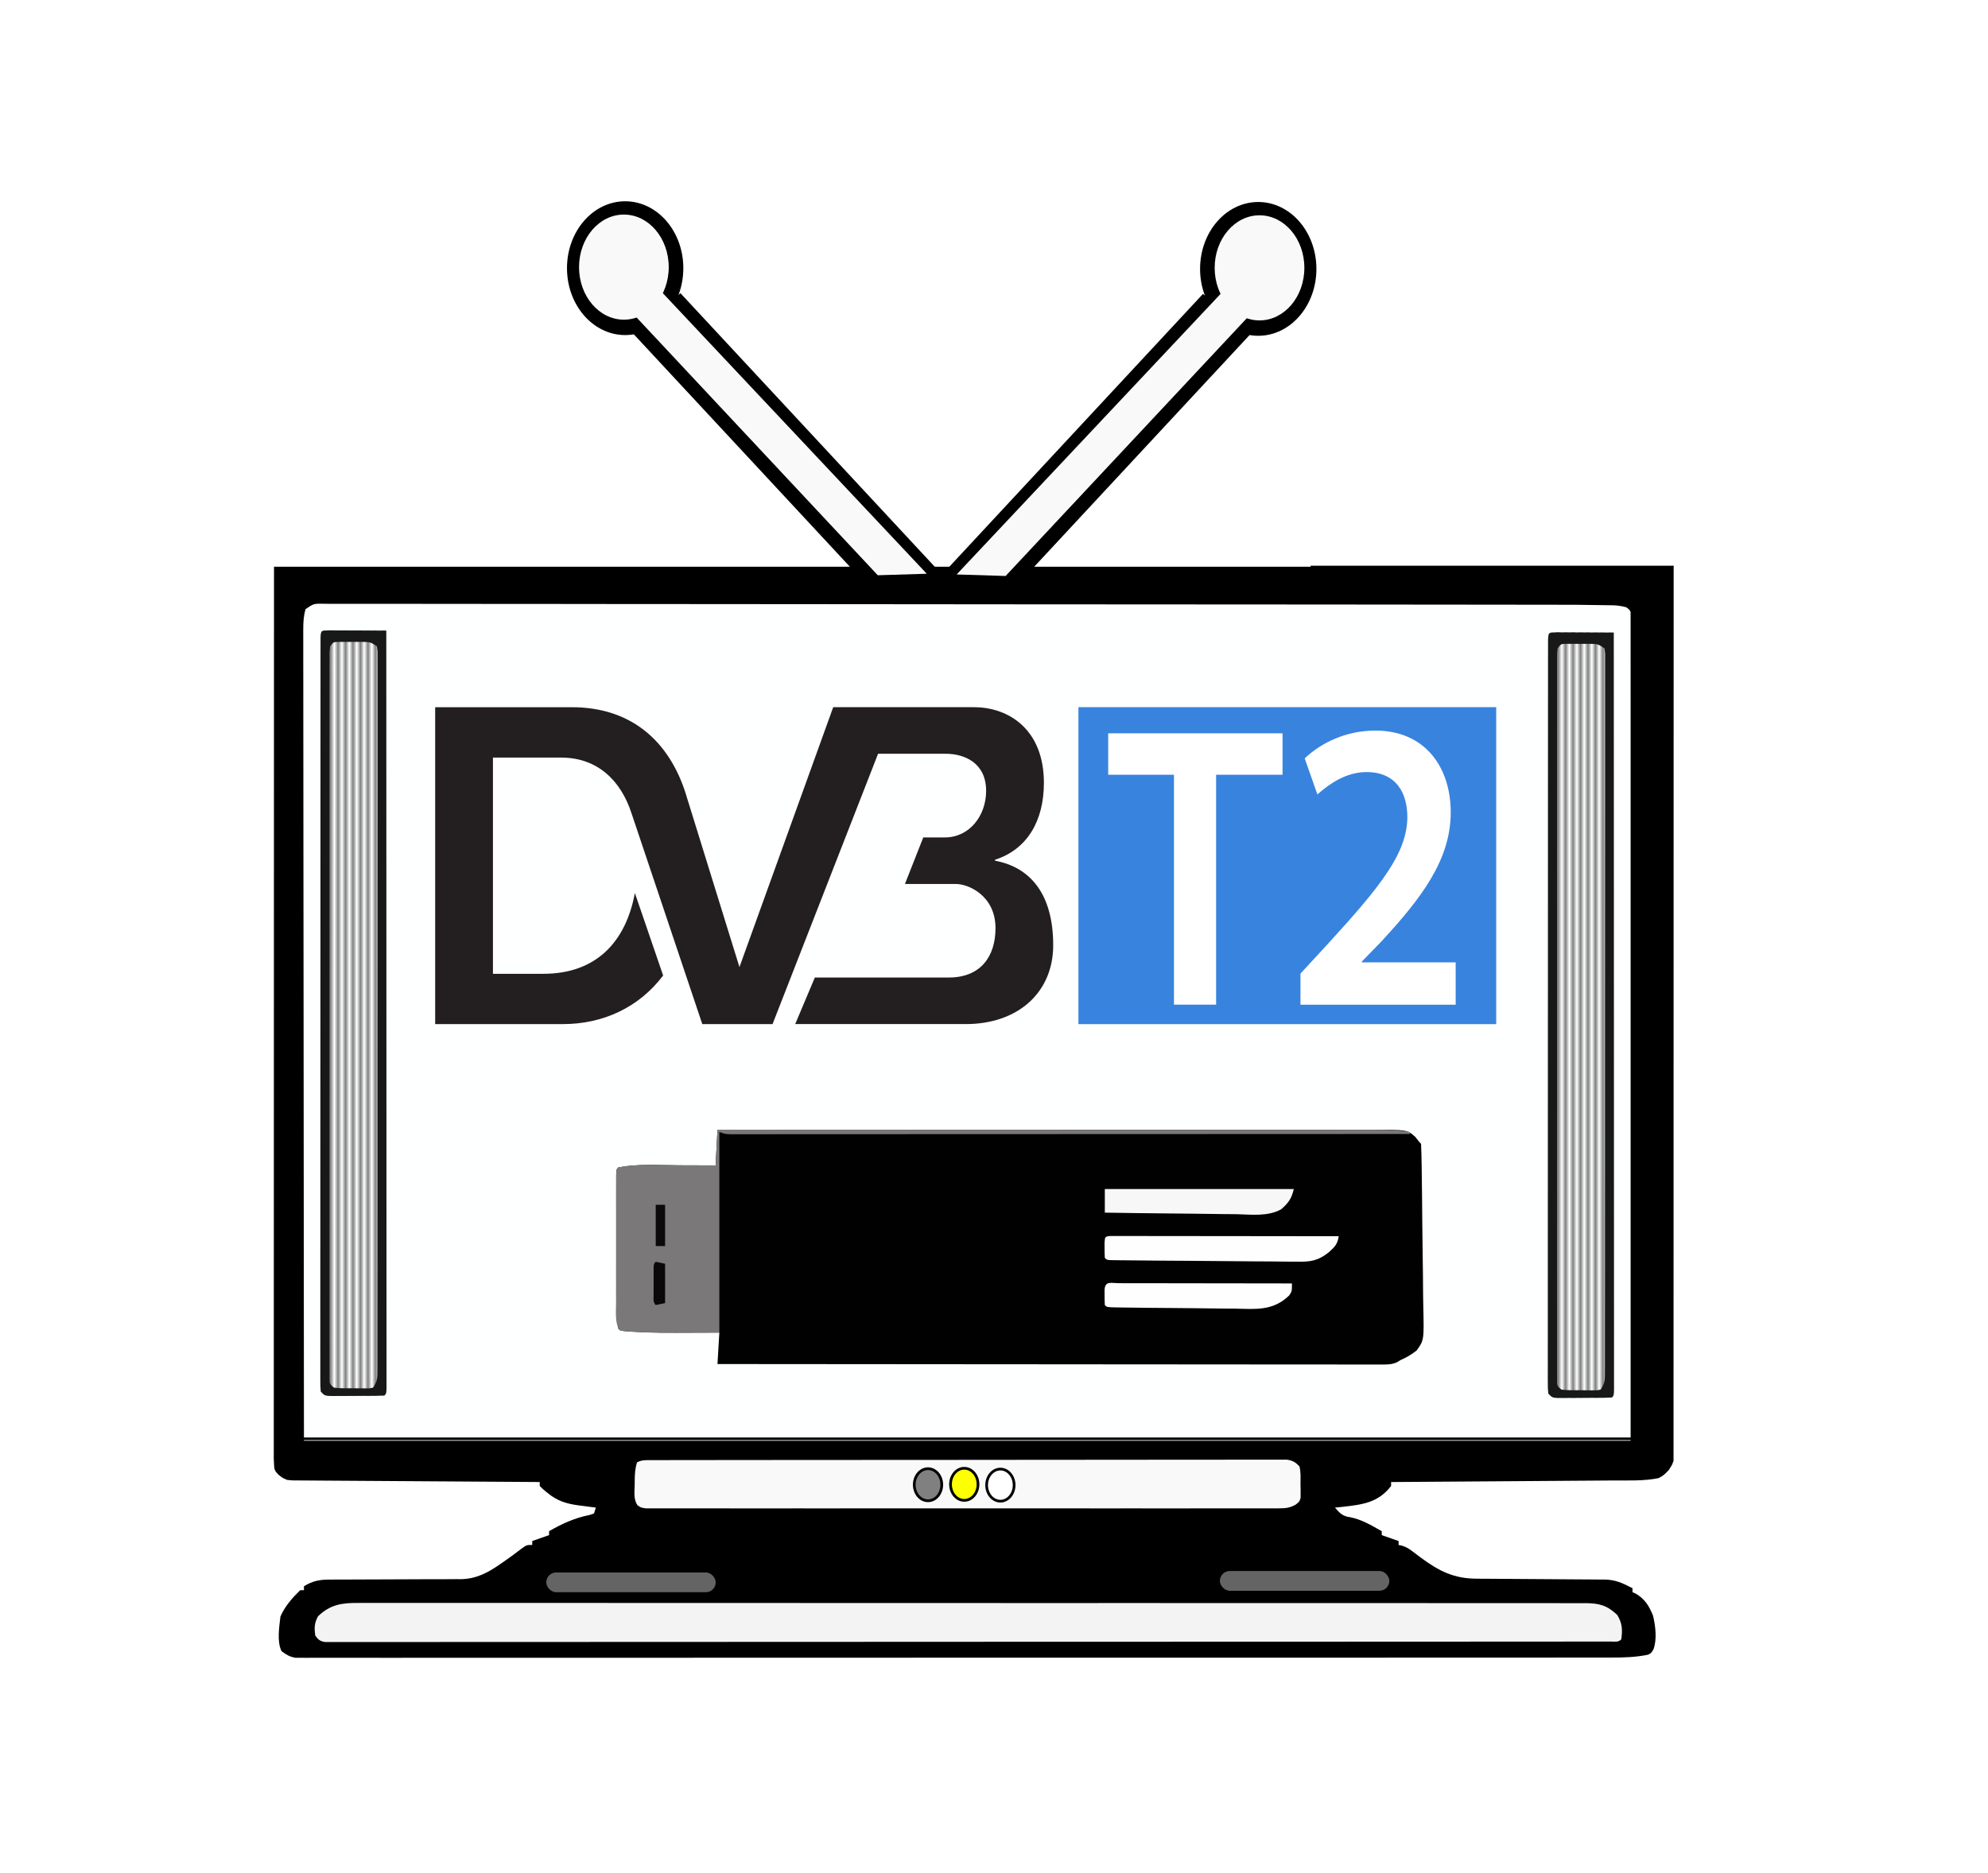 <?xml version="1.0" encoding="UTF-8" standalone="no"?>
<svg
   version="1.1"
   width="815"
   height="768"
   id="svg434"
   sodipodi:docname="appicon.svg"
   inkscape:version="1.3 (0e150ed6c4, 2023-07-21)"
   xmlns:inkscape="http://www.inkscape.org/namespaces/inkscape"
   xmlns:sodipodi="http://sodipodi.sourceforge.net/DTD/sodipodi-0.dtd"
   xmlns:xlink="http://www.w3.org/1999/xlink"
   xmlns="http://www.w3.org/2000/svg"
   xmlns:svg="http://www.w3.org/2000/svg">
  <defs
     id="defs438">
    <pattern
       inkscape:collect="always"
       xlink:href="#Strips2_1"
       preserveAspectRatio="xMidYMid"
       id="pattern74"
       patternTransform="matrix(1.534,0,0,1.613,637.985,259.305)"
       x="0"
       y="0" />
    <pattern
       inkscape:collect="always"
       xlink:href="#Strips2_1"
       preserveAspectRatio="xMidYMid"
       id="pattern73"
       patternTransform="matrix(1.534,0,0,1.613,134.759,258.499)" />
    <pattern
       inkscape:collect="always"
       patternUnits="userSpaceOnUse"
       width="1.5"
       height="1"
       patternTransform="translate(0,0) scale(2,2)"
       preserveAspectRatio="xMidYMid"
       id="Strips2_1"
       style="fill:#808080"
       inkscape:stockid="Stripes 12 (2:1)"
       inkscape:isstock="true"
       inkscape:label="Stripes 12 (2:1)">
      <rect
         style="stroke:none"
         x="0"
         y="-0.5"
         width="1"
         height="2"
         id="rect197" />
    </pattern>
    <clipPath
       clipPathUnits="userSpaceOnUse"
       id="clipPath5">
      <rect
         style="fill:#000000;stroke:#000000;stroke-width:0;stroke-linejoin:bevel;paint-order:stroke markers fill;stop-color:#000000"
         id="rect5-4"
         width="20"
         height="200"
         x="530"
         y="595" />
    </clipPath>
    <linearGradient
       id="swatch46">
      <stop
         style="stop-color:#ffffff;stop-opacity:1;"
         offset="0"
         id="stop46" />
    </linearGradient>
  </defs>
  <sodipodi:namedview
     id="namedview436"
     pagecolor="#646464"
     bordercolor="#000000"
     borderopacity="0.25"
     inkscape:showpageshadow="2"
     inkscape:pageopacity="0.0"
     inkscape:pagecheckerboard="0"
     inkscape:deskcolor="#d1d1d1"
     showgrid="false"
     inkscape:zoom="0.35355339"
     inkscape:cx="255.97265"
     inkscape:cy="280.01429"
     inkscape:window-width="1848"
     inkscape:window-height="1080"
     inkscape:window-x="0"
     inkscape:window-y="0"
     inkscape:window-maximized="0"
     inkscape:current-layer="svg434" />
  <path
     id="path372-4-9"
     d="m 540.564,224.749 v 0.404 H 322.249 261.214 107.063 c -0.015,43.068 -0.031,86.136 -0.038,129.204 -0.002,8.862 -0.003,17.724 -0.005,26.586 v 3.435 c -0.003,18.213 -0.01,36.426 -0.017,54.638 -0.008,18.744 -0.012,37.487 -0.014,56.23 -7.1e-4,11.554 -0.003,23.108 -0.009,34.662 -0.005,7.991 -0.006,15.983 -0.006,23.974 5.9e-4,4.608 0.002,9.217 -0.001,13.825 -0.004,4.281 -0.008,8.562 -0.006,12.842 7.2e-4,1.55 7.2e-4,3.099 0.002,4.649 -0.003,2.156 -0.006,4.311 -0.005,6.467 l 0.157,2.969 c -0.007,1.996 1.298,2.94 1.817,3.547 1.871,1.432 0.998,0.779 2.012,1.431 l 1.635,0.709 2.358,0.193 c 1.576,0.007 3.152,0.014 4.729,0.025 2.896,0.022 5.793,0.043 8.688,0.058 3.08,0.017 6.16,0.037 9.24,0.058 5.814,0.041 11.627,0.077 17.441,0.112 6.673,0.04 13.347,0.083 20.019,0.128 13.798,0.093 27.596,0.18 41.394,0.263 l 1.721,0.011 v 1.616 l 1.375,1.338 1.852,1.489 c 4.085,3.351 7.945,4.481 13.095,5.159 l 1.577,0.192 c 1.058,0.137 2.115,0.274 3.173,0.41 l 2.402,0.297 -0.782,2.423 -1.8,0.596 c -6.26,1.232 -11.407,3.522 -16.98,6.674 v 1.616 l -7.042,2.423 v 1.616 c -2.347,0 -2.347,2e-5 -4.548,1.565 -2.377,1.822 -4.796,3.559 -7.269,5.239 l -1.437,0.97 c -5.266,3.645 -10.238,6.207 -16.685,6.284 l -1.771,-0.016 c -1.313,0.009 -2.628,0.018 -3.942,0.025 -2.126,-0.004 -4.25,-0.008 -6.376,0.003 -5.325,0.037 -10.65,0.055 -15.975,0.065 -4.598,0.008 -9.196,0.019 -13.794,0.049 -2.165,0.015 -4.329,0.027 -6.494,0.024 -1.365,-0.002 -2.732,3e-5 -4.097,0.008 l -1.913,0.013 c -4.281,-0.036 -7.405,0.429 -11.163,2.734 v 1.616 h -1.565 c -3.326,3.184 -6.353,6.54 -8.265,10.804 -0.509,4.355 -1.513,10.205 0.44,14.237 1.975,1.46 3.459,2.353 5.875,2.726 h 2.118 l 2.461,0.018 2.694,-0.018 c 3.055,0.011 6.111,0.019 9.167,0.01 2.841,-0.009 5.682,-0.008 8.523,-0.003 4.98,0.009 9.96,0.011 14.941,0.005 7.464,-0.011 14.928,-0.013 22.393,-0.008 13.329,0.01 26.659,0.01 39.988,0 11.727,-0.009 23.454,-0.015 35.182,-0.014 l 2.352,0.002 c 3.151,2.7e-4 6.3,-3.2e-4 9.451,0 29.572,0.003 59.143,-0.005 88.715,-0.022 26.329,-0.015 52.66,-0.022 78.989,-0.018 1.691,3e-4 3.383,0.002 5.074,0.002 h 2.534 c 4.211,7.2e-4 8.421,7.5e-4 12.631,0.002 l 2.519,0.002 c 22.036,0.003 44.071,-7.4e-4 66.107,-0.008 2.37,-7.4e-4 4.741,-7.4e-4 7.111,-0.002 1.573,-5e-4 3.145,-7.3e-4 4.718,-0.002 10.952,-0.003 21.905,-0.005 32.857,-0.003 14.187,0.002 28.373,-3e-4 42.56,-0.013 7.508,-0.006 15.016,-0.011 22.524,-0.006 5.049,0.003 10.097,7.4e-4 15.146,-0.006 2.882,-0.005 5.764,-0.01 8.646,-0.006 2.647,0.005 5.294,0.005 7.941,0 l 2.896,-0.008 c 5.212,0.021 10.194,-0.127 15.318,-1.16 1.355,-0.662 1.354,-0.661 2.314,-2.231 1.523,-4.181 0.828,-9.53 -0.177,-13.777 -1.645,-4.042 -3.479,-6.932 -7.238,-9.087 l -1.369,-0.606 v -1.616 c -4.08,-2.106 -7.108,-3.498 -11.753,-3.575 l -1.739,0.008 c -1.964,-0.022 -3.929,-0.042 -5.893,-0.046 -1.402,-0.002 -2.804,-0.009 -4.206,-0.021 -3.688,-0.036 -7.375,-0.064 -11.063,-0.081 -6.022,-0.027 -12.045,-0.072 -18.068,-0.121 -2.119,-0.018 -4.238,-0.033 -6.356,-0.043 -1.337,-0.006 -2.674,-0.012 -4.01,-0.021 l -1.871,-0.013 c -9.708,-0.014 -15.88,-3.072 -23.707,-8.761 l -1.646,-1.224 -1.573,-1.158 c -1.55,-1.162 -2.689,-1.877 -4.536,-2.433 l -1.391,-0.284 v -1.616 l -7.043,-2.423 v -1.616 c -4.315,-2.397 -8.439,-4.85 -13.302,-5.755 -3.017,-0.389 -4.239,-1.619 -6.26,-3.938 1.05,-0.096 2.099,-0.198 3.148,-0.303 8.139,-0.928 14.877,-1.61 20.326,-8.583 v -1.616 c 12.706,-0.083 25.413,-0.169 38.119,-0.26 6.182,-0.045 12.365,-0.089 18.548,-0.129 5.426,-0.035 10.851,-0.072 16.276,-0.112 2.872,-0.022 5.745,-0.044 8.617,-0.062 2.738,-0.016 5.476,-0.034 8.215,-0.055 l 3.057,-0.024 c 6.286,-0.031 12.871,0.274 19.066,-0.973 1.506,-0.933 1.652,-0.629 4.255,-3.332 l 1.369,-2.221 0.587,-1.565 0.049,-366.073 0.008,-1.642 -1.574,0.027 z m -412.518,15.625 2.607,0.032 c 2.943,-0.016 5.884,-0.026 8.828,-0.011 2.739,0.017 5.479,0.018 8.218,0.011 4.799,-0.013 9.598,-0.014 14.397,0 7.195,0.023 14.39,0.029 21.586,0.024 12.099,-0.009 24.198,-0.002 36.297,0.019 12.052,0.021 24.104,0.038 36.157,0.041 h 2.265 c 3.799,7.3e-4 7.598,0.002 11.397,0.003 26.927,0.004 53.855,0.025 80.782,0.06 26.194,0.034 52.388,0.058 78.583,0.068 l 2.445,0.002 c 6.495,0.002 12.991,0.004 19.486,0.006 28.056,0.01 56.112,0.029 84.168,0.049 5.277,0.004 10.554,0.007 15.83,0.011 15.938,0.011 31.876,0.022 47.815,0.043 6.597,0.009 13.194,0.018 19.792,0.022 5.507,0.003 11.014,0.006 16.521,0.016 2.779,0.005 5.557,0.012 8.335,0.013 2.551,-1e-5 5.103,7.5e-4 7.654,0.006 l 15.217,0.208 c 3.422,-0.004 5.917,0.761 6.164,0.859 0.158,0.063 0.637,0.45 0.924,0.706 0.228,0.203 0.857,0.789 0.849,1.374 l 0.009,42.003 v 42.611 85.22 85.22 85.22 H 119.583 l -0.147,-169.38 c -0.03,-25.026 -0.062,-50.053 -0.075,-75.079 -0.002,-9.476 -0.005,-18.952 -0.021,-28.428 -0.015,-8.195 -0.026,-16.389 -0.024,-24.583 0.002,-4.219 0.005,-8.439 -0.005,-12.658 -0.012,-3.857 -0.022,-7.715 -0.017,-11.572 0.003,-1.399 0.005,-2.799 0.006,-4.198 -0.011,-1.94 -0.02,-3.88 -0.014,-5.82 l 0.008,-1.751 c -0.002,-2.935 0.16,-5.328 0.935,-8.146 3.475,-2.308 3.475,-2.307 7.817,-2.218 z"
     sodipodi:nodetypes="cccccsccssscccccccccccccscccccccccccccccccccccccscccccccccccccscccsccscsscccssccsccccccccccccccccsccccccccccccccccscccccccccccccccccccccccccccccscccccsscccccccccccccccccsc"
     style="fill:#ffffff;stroke-width:0.795" />
  <path
     id="path372-4"
     d="m 540.934,227.171 v 0.41 H 322.046 260.852 106.297 c -0.015,43.765 -0.031,87.529 -0.038,131.294 -0.002,9.005 -0.003,18.01 -0.005,27.016 v 3.49 c -0.003,18.507 -0.01,37.015 -0.017,55.522 -0.008,19.047 -0.012,38.093 -0.014,57.14 -7.2e-4,11.741 -0.003,23.481 -0.009,35.222 -0.005,8.12 -0.006,16.242 -0.006,24.362 6e-4,4.683 0.002,9.366 -0.001,14.049 -0.004,4.35 -0.008,8.7 -0.006,13.05 7.2e-4,1.575 7.2e-4,3.15 0.002,4.725 -0.003,2.19 -0.006,4.381 -0.005,6.572 l 0.158,3.017 c -0.007,2.029 1.301,2.988 1.822,3.604 1.876,1.455 1,0.791 2.017,1.454 l 1.64,0.721 2.365,0.196 c 1.58,0.007 3.161,0.014 4.741,0.026 2.903,0.023 5.808,0.043 8.711,0.059 3.088,0.017 6.176,0.038 9.264,0.059 5.829,0.041 11.658,0.079 17.487,0.114 6.69,0.04 13.382,0.084 20.072,0.13 13.834,0.094 27.668,0.183 41.503,0.268 l 1.726,0.011 v 1.642 l 1.379,1.36 1.857,1.513 c 4.096,3.405 7.966,4.554 13.129,5.242 l 1.581,0.196 c 1.06,0.139 2.121,0.278 3.181,0.417 l 2.409,0.301 -0.785,2.463 -1.805,0.606 c -6.277,1.252 -11.437,3.579 -17.024,6.782 v 1.642 l -7.061,2.463 v 1.642 c -2.354,0 -2.354,2e-5 -4.56,1.59 -2.383,1.851 -4.808,3.617 -7.288,5.324 l -1.44,0.986 c -5.28,3.704 -10.265,6.307 -16.728,6.386 l -1.776,-0.016 c -1.317,0.009 -2.635,0.018 -3.952,0.026 -2.131,-0.004 -4.262,-0.008 -6.393,0.003 -5.339,0.038 -10.678,0.056 -16.017,0.066 -4.61,0.009 -9.221,0.02 -13.831,0.05 -2.171,0.015 -4.34,0.028 -6.511,0.024 -1.369,-0.002 -2.739,3e-5 -4.108,0.008 l -1.918,0.013 c -4.292,-0.037 -7.425,0.436 -11.192,2.778 v 1.642 h -1.569 c -3.335,3.235 -6.369,6.645 -8.287,10.979 -0.511,4.426 -1.517,10.37 0.441,14.467 1.98,1.484 3.468,2.391 5.89,2.77 h 2.124 l 2.467,0.018 2.701,-0.018 c 3.063,0.011 6.128,0.02 9.191,0.01 2.849,-0.01 5.697,-0.008 8.546,-0.003 4.993,0.009 9.986,0.011 14.98,0.005 7.484,-0.011 14.967,-0.013 22.451,-0.008 13.364,0.01 26.729,0.01 40.093,0 11.758,-0.009 23.516,-0.015 35.274,-0.014 l 2.358,0.002 c 3.159,2.7e-4 6.317,-3.4e-4 9.476,0 29.649,0.003 59.298,-0.005 88.948,-0.022 26.398,-0.015 52.798,-0.022 79.196,-0.018 1.696,3e-4 3.392,0.002 5.087,0.002 h 2.541 c 4.222,7.3e-4 8.443,7.6e-4 12.665,0.002 l 2.525,0.002 c 22.094,0.003 44.187,-7.4e-4 66.28,-0.008 2.376,-7.5e-4 4.753,-7.5e-4 7.13,-0.002 1.577,-5.1e-4 3.153,-7.5e-4 4.73,-0.002 10.981,-0.003 21.963,-0.005 32.943,-0.003 14.224,0.002 28.448,-2.9e-4 42.672,-0.013 7.527,-0.006 15.056,-0.011 22.583,-0.006 5.062,0.003 10.123,7.5e-4 15.185,-0.006 2.889,-0.005 5.779,-0.01 8.668,-0.006 2.654,0.005 5.308,0.005 7.962,0 l 2.904,-0.008 c 5.226,0.021 10.221,-0.129 15.358,-1.178 1.358,-0.672 1.358,-0.672 2.32,-2.267 1.527,-4.249 0.831,-9.684 -0.178,-14 -1.649,-4.108 -3.489,-7.044 -7.257,-9.234 l -1.373,-0.616 v -1.642 c -4.091,-2.14 -7.126,-3.555 -11.783,-3.633 l -1.744,0.008 c -1.97,-0.022 -3.939,-0.042 -5.909,-0.046 -1.406,-0.002 -2.811,-0.009 -4.217,-0.021 -3.698,-0.036 -7.395,-0.065 -11.092,-0.082 -6.038,-0.027 -12.077,-0.073 -18.115,-0.123 -2.124,-0.018 -4.249,-0.034 -6.373,-0.043 -1.34,-0.006 -2.68,-0.012 -4.021,-0.021 l -1.876,-0.013 c -9.733,-0.014 -15.921,-3.122 -23.769,-8.903 l -1.65,-1.244 -1.577,-1.177 c -1.554,-1.181 -2.696,-1.908 -4.548,-2.472 l -1.394,-0.289 v -1.642 l -7.061,-2.463 v -1.642 c -4.326,-2.435 -8.461,-4.929 -13.337,-5.848 -3.025,-0.396 -4.25,-1.645 -6.276,-4.002 1.053,-0.098 2.105,-0.202 3.157,-0.308 8.16,-0.943 14.916,-1.636 20.38,-8.721 v -1.642 c 12.74,-0.084 25.479,-0.171 38.219,-0.265 6.199,-0.045 12.398,-0.091 18.596,-0.131 5.44,-0.036 10.879,-0.073 16.319,-0.114 2.879,-0.022 5.76,-0.044 8.639,-0.063 2.745,-0.017 5.491,-0.034 8.236,-0.056 l 3.065,-0.024 c 6.303,-0.032 12.904,0.279 19.116,-0.989 1.51,-0.948 1.656,-0.639 4.266,-3.386 l 1.373,-2.257 0.588,-1.59 0.049,-371.994 0.009,-1.669 -1.578,0.027 z m -413.599,15.878 2.614,0.032 c 2.951,-0.016 5.9,-0.027 8.851,-0.011 2.746,0.018 5.493,0.018 8.239,0.011 4.812,-0.013 9.623,-0.014 14.434,0 7.214,0.023 14.428,0.029 21.642,0.024 12.131,-0.009 24.262,-0.002 36.392,0.019 12.084,0.022 24.168,0.039 36.251,0.042 h 2.271 c 3.809,7.5e-4 7.618,0.002 11.426,0.003 26.998,0.004 53.996,0.026 80.993,0.061 26.263,0.034 52.526,0.059 78.788,0.069 l 2.452,0.002 c 6.512,0.002 13.025,0.004 19.537,0.006 28.13,0.01 56.259,0.029 84.389,0.05 5.29,0.004 10.581,0.007 15.872,0.011 15.98,0.011 31.96,0.022 47.94,0.043 6.615,0.009 13.229,0.018 19.843,0.022 5.521,0.003 11.043,0.006 16.564,0.016 2.786,0.005 5.571,0.012 8.357,0.013 2.558,0 5.116,7.6e-4 7.674,0.006 l 15.257,0.212 c 3.431,-0.004 5.933,0.774 6.18,0.873 0.158,0.064 0.639,0.457 0.927,0.717 0.229,0.207 0.859,0.801 0.851,1.396 l 0.009,42.683 v 43.3 86.598 86.598 86.598 H 118.849 l -0.147,-172.12 c -0.03,-25.431 -0.063,-50.862 -0.075,-76.293 -0.002,-9.63 -0.005,-19.259 -0.021,-28.888 -0.015,-8.327 -0.026,-16.654 -0.025,-24.981 0.002,-4.287 0.005,-8.575 -0.005,-12.862 -0.012,-3.92 -0.022,-7.84 -0.017,-11.759 0.003,-1.422 0.005,-2.844 0.006,-4.266 -0.011,-1.971 -0.02,-3.943 -0.014,-5.914 l 0.008,-1.78 c -0.002,-2.982 0.161,-5.414 0.938,-8.277 3.484,-2.345 3.484,-2.344 7.838,-2.254 z"
     sodipodi:nodetypes="cccccsccssscccccccccccccscccccccccccccccccccccccscccccccccccccscccsccscsscccssccsccccccccccccccccsccccccccccccccccscccccccccccccccccccccccccccccscccccsscccccccccccccccccsc"
     style="fill:#ffffff;stroke-width:0.802" />
  <rect
     style="fill:#feffff;fill-opacity:1;stroke:#000000;stroke-width:1.052;stroke-linecap:butt;stroke-linejoin:round;stroke-dasharray:none;stroke-opacity:1"
     id="rect74"
     width="558.458"
     height="345.106"
     x="120.771"
     y="244.883" />
  <path
     id="path372"
     d="m 537.314,231.982 v 0.403 H 323.289 263.454 112.333 c -0.014,42.991 -0.03,85.981 -0.037,128.972 -0.001,8.846 -0.003,17.692 -0.005,26.538 v 3.428 c -0.003,18.18 -0.009,36.36 -0.017,54.54 -0.008,18.71 -0.012,37.419 -0.013,56.129 -7.7e-4,11.533 -0.003,23.066 -0.009,34.599 -0.005,7.977 -0.006,15.955 -0.006,23.931 5.8e-4,4.6 0.002,9.2 -0.001,13.8 -0.004,4.273 -0.008,8.546 -0.006,12.819 7.6e-4,1.547 7.6e-4,3.094 0.001,4.641 -0.003,2.152 -0.006,4.304 -0.005,6.455 l 0.154,2.963 c -0.007,1.993 1.272,2.935 1.782,3.54 1.835,1.429 0.978,0.777 1.973,1.429 l 1.603,0.708 2.312,0.193 c 1.545,0.007 3.09,0.014 4.636,0.025 2.839,0.022 5.679,0.043 8.518,0.058 3.02,0.017 6.039,0.037 9.059,0.058 5.699,0.041 11.399,0.077 17.098,0.112 6.542,0.04 13.084,0.083 19.626,0.128 13.527,0.092 27.053,0.18 40.581,0.263 l 1.688,0.011 v 1.613 l 1.348,1.335 1.816,1.487 c 4.005,3.345 7.789,4.473 12.837,5.15 l 1.546,0.192 c 1.037,0.137 2.074,0.273 3.11,0.409 l 2.355,0.296 -0.767,2.419 -1.765,0.595 c -6.137,1.23 -11.183,3.516 -16.646,6.662 v 1.613 l -6.904,2.419 v 1.613 c -2.301,0 -2.301,3e-5 -4.459,1.562 -2.33,1.818 -4.702,3.553 -7.126,5.23 l -1.408,0.969 c -5.162,3.639 -10.037,6.196 -16.357,6.273 l -1.736,-0.016 c -1.288,0.009 -2.576,0.018 -3.864,0.025 -2.084,-0.004 -4.167,-0.008 -6.251,0.003 -5.221,0.037 -10.441,0.055 -15.661,0.065 -4.508,0.008 -9.016,0.019 -13.523,0.049 -2.122,0.015 -4.244,0.027 -6.366,0.024 -1.339,-0.002 -2.678,2e-5 -4.017,0.008 l -1.876,0.013 c -4.197,-0.036 -7.26,0.428 -10.943,2.729 v 1.613 h -1.534 c -3.261,3.178 -6.228,6.528 -8.103,10.785 -0.499,4.347 -1.483,10.187 0.431,14.211 1.936,1.458 3.391,2.349 5.759,2.721 h 2.077 l 2.412,0.017 2.641,-0.017 c 2.995,0.011 5.991,0.019 8.987,0.009 2.785,-0.009 5.57,-0.008 8.356,-0.003 4.882,0.009 9.765,0.011 14.647,0.005 7.318,-0.011 14.635,-0.013 21.953,-0.008 13.067,0.01 26.135,0.01 39.202,0 11.497,-0.009 22.993,-0.015 34.49,-0.014 l 2.306,0.002 c 3.089,2.7e-4 6.177,-3.3e-4 9.265,0 28.991,0.003 57.981,-0.006 86.971,-0.022 25.812,-0.015 51.625,-0.022 77.436,-0.017 1.658,2.9e-4 3.316,0.002 4.974,0.002 h 2.484 c 4.128,6.9e-4 8.255,8e-4 12.383,0.002 l 2.469,0.002 c 21.603,0.003 43.205,-8e-4 64.808,-0.008 2.324,-7.4e-4 4.648,-8.1e-4 6.971,-0.002 1.542,-4.9e-4 3.083,-8.1e-4 4.625,-0.002 10.737,-0.003 21.475,-0.005 32.211,-0.003 13.908,0.002 27.815,-3e-4 41.724,-0.013 7.36,-0.006 14.721,-0.011 22.081,-0.006 4.95,0.003 9.898,7.7e-4 14.848,-0.006 2.825,-0.005 5.651,-0.01 8.476,-0.006 2.595,0.005 5.19,0.006 7.785,0 l 2.839,-0.008 c 5.11,0.021 9.994,-0.126 15.017,-1.158 1.328,-0.66 1.327,-0.66 2.268,-2.227 1.493,-4.174 0.812,-9.513 -0.174,-13.752 -1.612,-4.035 -3.411,-6.919 -7.096,-9.071 l -1.342,-0.605 v -1.613 c -4,-2.102 -6.968,-3.492 -11.522,-3.569 l -1.705,0.008 c -1.926,-0.022 -3.851,-0.042 -5.777,-0.046 -1.374,-0.002 -2.749,-0.009 -4.123,-0.021 -3.615,-0.036 -7.23,-0.063 -10.846,-0.08 -5.904,-0.027 -11.809,-0.072 -17.713,-0.121 -2.077,-0.018 -4.154,-0.033 -6.231,-0.043 -1.311,-0.006 -2.621,-0.012 -3.931,-0.021 l -1.834,-0.013 c -9.517,-0.014 -15.567,-3.067 -23.241,-8.745 l -1.614,-1.222 -1.542,-1.156 c -1.52,-1.16 -2.636,-1.874 -4.447,-2.428 l -1.363,-0.284 v -1.613 l -6.904,-2.419 v -1.613 c -4.23,-2.392 -8.273,-4.841 -13.041,-5.745 -2.958,-0.389 -4.156,-1.616 -6.137,-3.931 1.029,-0.096 2.058,-0.198 3.086,-0.302 7.979,-0.927 14.585,-1.607 19.927,-8.567 v -1.613 c 12.456,-0.083 24.913,-0.168 37.37,-0.26 6.061,-0.045 12.122,-0.089 18.183,-0.129 5.319,-0.035 10.637,-0.072 15.957,-0.112 2.815,-0.021 5.632,-0.044 8.447,-0.061 2.684,-0.016 5.369,-0.034 8.053,-0.055 l 2.997,-0.024 c 6.163,-0.031 12.618,0.274 18.691,-0.972 1.477,-0.931 1.62,-0.628 4.171,-3.326 l 1.342,-2.217 0.575,-1.562 0.048,-365.415 0.008,-1.639 -1.543,0.027 z m -404.409,15.597 2.556,0.032 c 2.885,-0.016 5.769,-0.026 8.654,-0.011 2.685,0.017 5.371,0.018 8.056,0.011 4.705,-0.013 9.409,-0.014 14.114,0 7.054,0.022 14.108,0.029 21.162,0.024 11.861,-0.009 23.723,-0.002 35.584,0.019 11.815,0.021 23.631,0.038 35.446,0.041 h 2.22 c 3.724,8.1e-4 7.448,0.002 11.173,0.003 26.398,0.004 52.796,0.025 79.194,0.06 25.679,0.034 51.359,0.058 77.038,0.068 l 2.397,0.002 c 6.367,0.002 12.736,0.004 19.103,0.006 27.505,0.01 55.009,0.029 82.514,0.049 5.173,0.004 10.346,0.007 15.519,0.011 15.625,0.01 31.25,0.022 46.875,0.043 6.468,0.009 12.935,0.018 19.403,0.022 5.399,0.003 10.798,0.006 16.196,0.016 2.724,0.005 5.447,0.012 8.172,0.013 2.501,-1e-5 5.003,8e-4 7.503,0.006 l 14.918,0.208 c 3.355,-0.004 5.801,0.76 6.043,0.857 0.155,0.062 0.624,0.449 0.906,0.705 0.224,0.203 0.84,0.787 0.832,1.371 l 0.008,41.928 v 42.533 85.067 85.067 85.067 H 124.607 l -0.144,-169.075 c -0.03,-24.981 -0.061,-49.963 -0.073,-74.944 -0.002,-9.459 -0.005,-18.918 -0.021,-28.377 -0.015,-8.18 -0.025,-16.359 -0.024,-24.539 0.002,-4.212 0.005,-8.423 -0.005,-12.635 -0.011,-3.851 -0.022,-7.701 -0.017,-11.552 0.003,-1.397 0.005,-2.794 0.006,-4.191 -0.01,-1.937 -0.02,-3.873 -0.013,-5.81 l 0.008,-1.748 c -0.002,-2.93 0.157,-5.318 0.917,-8.131 3.407,-2.304 3.406,-2.303 7.664,-2.214 z"
     sodipodi:nodetypes="cccccsccssscccccccccccccscccccccccccccccccccccccscccccccccccccscccsccscsscccssccsccccccccccccccccsccccccccccccccccscccccccccccccccccccccccccccccscccccsscccccccccccccccccsc"
     style="stroke-width:0.786" />
  <rect
     style="fill:#646464;fill-opacity:1;stroke:none;stroke-width:1.173;stroke-linecap:butt;stroke-linejoin:round;stroke-dasharray:none;stroke-opacity:1"
     id="rect22-1-0"
     width="69.464"
     height="8.105"
     x="223.948"
     y="644.819"
     ry="4.053" />
  <path
     d="m 294.139,463.396 c 35.272,-0.018 70.544,-0.033 105.817,-0.041 4.163,-8.1e-4 8.327,-0.002 12.49,-0.003 1.243,-3.2e-4 1.243,-3.2e-4 2.512,-6.4e-4 13.424,-0.003 26.848,-0.01 40.272,-0.017 13.772,-0.007 27.545,-0.012 41.317,-0.014 8.5,-8.1e-4 16.999,-0.005 25.499,-0.011 5.827,-0.004 11.654,-0.006 17.481,-0.005 3.363,5.2e-4 6.726,-2.8e-4 10.088,-0.005 3.08,-0.004 6.159,-0.004 9.239,-0.002 1.113,3.4e-4 2.226,-6.8e-4 3.339,-0.003 14.728,-0.032 14.728,-0.032 18.03,2.923 0.522,0.665 1.044,1.33 1.582,2.016 0.253,0.266 0.506,0.532 0.767,0.806 0.118,2.518 0.186,5.019 0.221,7.539 0.021,1.188 0.021,1.188 0.041,2.4 0.119,7.321 0.186,14.642 0.238,21.963 0.035,4.921 0.087,9.841 0.178,14.762 0.088,4.753 0.134,9.506 0.152,14.26 0.014,1.811 0.042,3.622 0.085,5.432 0.323,14.179 0.323,14.179 -2.744,18.414 -2.16,1.69 -4.126,2.852 -6.61,3.926 -0.453,0.281 -0.906,0.562 -1.373,0.851 -2.216,0.995 -3.989,0.962 -6.398,0.96 -1.456,0.005 -1.456,0.005 -2.942,0.01 -1.079,-0.005 -2.159,-0.009 -3.238,-0.014 -1.145,7e-4 -2.29,0.002 -3.435,0.004 -3.151,0.003 -6.301,-0.003 -9.451,-0.011 -3.396,-0.007 -6.792,-0.005 -10.187,-0.003 -5.885,8e-4 -11.77,-0.004 -17.655,-0.013 -8.509,-0.013 -17.017,-0.017 -25.526,-0.019 -13.804,-0.003 -27.608,-0.014 -41.412,-0.029 -13.411,-0.015 -26.821,-0.026 -40.232,-0.033 -1.24,-6.3e-4 -1.24,-6.3e-4 -2.504,-0.002 -4.146,-0.002 -8.291,-0.004 -12.437,-0.006 -34.402,-0.015 -68.805,-0.044 -103.207,-0.08 0.253,-4.257 0.506,-8.515 0.767,-12.901 -2.571,0.014 -2.571,0.014 -5.193,0.028 -21.289,0.091 -21.289,0.091 -29.759,-0.381 -0.587,-0.032 -1.173,-0.063 -1.778,-0.096 -3.823,-0.248 -3.823,-0.248 -4.695,-1.164 -0.673,-3.943 -0.864,-7.749 -0.866,-11.75 -0.002,-0.582 -0.003,-1.163 -0.004,-1.762 -0.003,-1.903 -0.002,-3.805 0.002,-5.708 -5.2e-4,-1.328 -0.002,-2.656 -0.002,-3.983 -7.7e-4,-2.772 5e-4,-5.544 0.004,-8.316 0.005,-3.56 0.002,-7.12 -0.003,-10.681 -0.003,-2.736 -0.002,-5.473 9e-5,-8.209 5.1e-4,-1.314 -1.1e-4,-2.627 -0.002,-3.941 -0.002,-1.828 7.6e-4,-3.656 0.005,-5.484 6e-4,-1.041 0.002,-2.082 0.002,-3.155 0.098,-2.324 0.098,-2.324 0.865,-3.131 8.046,-1.511 16.552,-0.896 24.691,-0.857 1.477,0.004 2.954,0.008 4.43,0.011 3.589,0.008 7.179,0.024 10.768,0.039 0.253,-4.79 0.506,-9.579 0.767,-14.514 z"
     fill="#010101"
     id="path374"
     style="stroke-width:0.786" />
  <path
     d="m 637.985,259.305 c 1.1,1.3e-4 2.199,0.005 3.299,0.013 0.867,0.002 0.867,0.002 1.751,0.003 1.853,0.005 3.705,0.015 5.558,0.025 1.253,0.004 2.506,0.008 3.759,0.011 3.078,0.009 6.156,0.023 9.234,0.039 0.018,39.842 0.031,79.684 0.039,119.526 7.6e-4,4.698 0.002,9.397 0.003,14.095 1.9e-4,0.935 4e-4,1.871 6.1e-4,2.835 0.003,15.167 0.009,30.335 0.016,45.502 0.007,15.551 0.011,31.101 0.013,46.652 7.7e-4,9.604 0.005,19.208 0.011,28.811 0.004,6.576 0.005,13.152 0.005,19.728 -4.9e-4,3.8 2.9e-4,7.6 0.005,11.4 0.004,3.473 0.004,6.946 0.002,10.419 -3.3e-4,1.262 6.6e-4,2.524 0.003,3.786 0.003,1.704 0.002,3.408 -0.002,5.113 4.4e-4,1.425 4.4e-4,1.425 7.7e-4,2.879 -0.096,2.106 -0.096,2.106 -0.863,2.913 -1.804,0.091 -3.586,0.132 -5.391,0.135 -0.54,0.002 -1.08,0.006 -1.637,0.008 -1.145,0.004 -2.289,0.006 -3.434,0.006 -1.754,0.002 -3.508,0.016 -5.263,0.032 -1.11,0.002 -2.22,0.004 -3.331,0.005 -0.527,0.006 -1.053,0.012 -1.596,0.018 -3.721,-0.019 -3.721,-0.019 -5.431,-1.816 -0.191,-2.195 -0.191,-2.195 -0.191,-5.057 -0.002,-0.527 -0.004,-1.054 -0.006,-1.597 -0.005,-1.783 0.002,-3.567 0.008,-5.35 -0.002,-1.285 -0.003,-2.569 -0.005,-3.854 -0.005,-3.543 -2.6e-4,-7.087 0.006,-10.63 0.005,-3.816 0.002,-7.632 -0.002,-11.449 -0.004,-7.481 4.7e-4,-14.962 0.008,-22.443 0.008,-8.703 0.008,-17.405 0.008,-26.108 -3.9e-4,-15.522 0.007,-31.044 0.018,-46.566 0.011,-15.079 0.016,-30.159 0.016,-45.238 -3e-5,-0.929 -6e-5,-1.858 -9e-5,-2.815 -3e-5,-0.927 -6e-5,-1.854 -10e-5,-2.81 -5.3e-4,-17.142 0.004,-34.284 0.011,-51.427 0.002,-6.074 0.003,-12.148 0.004,-18.221 5.2e-4,-7.396 0.004,-14.792 0.011,-22.188 0.004,-3.777 0.006,-7.555 0.005,-11.332 -7.6e-4,-3.452 0.002,-6.904 0.008,-10.356 0.002,-1.254 0.002,-2.509 1.7e-4,-3.763 -0.002,-1.694 0.002,-3.388 0.006,-5.082 5.4e-4,-0.944 7.7e-4,-1.889 0.002,-2.861 0.144,-3.105 0.321,-2.88 3.345,-2.992 z"
     fill="#555556"
     id="path380"
     style="fill:url(#pattern74);fill-opacity:1;stroke-width:0.786" />
  <path
     d="m 134.759,258.499 c 1.1,1.3e-4 2.199,0.005 3.299,0.013 0.867,0.002 0.867,0.002 1.751,0.003 1.853,0.005 3.705,0.015 5.558,0.025 1.253,0.004 2.506,0.008 3.759,0.011 3.078,0.009 6.156,0.023 9.234,0.039 0.018,39.842 0.031,79.684 0.039,119.526 7.7e-4,4.698 0.002,9.397 0.003,14.095 2e-4,0.935 4.1e-4,1.871 6.1e-4,2.835 0.003,15.167 0.009,30.335 0.016,45.502 0.007,15.551 0.011,31.101 0.013,46.652 7.7e-4,9.604 0.005,19.208 0.011,28.811 0.004,6.576 0.005,13.152 0.005,19.728 -4.9e-4,3.8 3e-4,7.6 0.005,11.4 0.004,3.473 0.004,6.946 0.001,10.419 -3.3e-4,1.262 6.7e-4,2.524 0.003,3.786 0.003,1.704 0.002,3.408 -0.001,5.113 4.4e-4,1.425 4.4e-4,1.425 7.7e-4,2.879 -0.096,2.106 -0.096,2.106 -0.863,2.913 -1.804,0.091 -3.586,0.132 -5.391,0.135 -0.54,0.002 -1.08,0.006 -1.637,0.008 -1.145,0.004 -2.289,0.006 -3.434,0.006 -1.754,0.002 -3.508,0.016 -5.263,0.032 -1.11,0.002 -2.22,0.004 -3.331,0.005 -0.527,0.006 -1.053,0.012 -1.596,0.018 -3.721,-0.019 -3.721,-0.019 -5.431,-1.816 -0.191,-2.195 -0.191,-2.195 -0.191,-5.057 -0.002,-0.527 -0.004,-1.054 -0.006,-1.597 -0.005,-1.783 0.001,-3.567 0.007,-5.35 -0.001,-1.285 -0.003,-2.569 -0.006,-3.854 -0.005,-3.543 -2.5e-4,-7.087 0.006,-10.63 0.005,-3.816 0.001,-7.632 -0.002,-11.448 -0.004,-7.481 4.7e-4,-14.962 0.008,-22.443 0.008,-8.703 0.008,-17.405 0.007,-26.108 -3.9e-4,-15.522 0.007,-31.044 0.018,-46.566 0.011,-15.079 0.016,-30.159 0.016,-45.238 -3e-5,-0.929 -6e-5,-1.858 -9e-5,-2.815 -3e-5,-0.927 -7e-5,-1.854 -1e-4,-2.81 -5.3e-4,-17.142 0.004,-34.284 0.011,-51.427 0.002,-6.074 0.003,-12.148 0.004,-18.221 5.2e-4,-7.396 0.004,-14.792 0.011,-22.188 0.004,-3.777 0.006,-7.555 0.005,-11.332 -8.4e-4,-3.452 0.002,-6.904 0.007,-10.356 0.001,-1.254 0.001,-2.509 1.8e-4,-3.763 -0.001,-1.694 0.001,-3.388 0.006,-5.082 5.4e-4,-0.944 0.001,-1.889 0.002,-2.861 0.144,-3.105 0.321,-2.88 3.345,-2.992 z"
     fill="#555556"
     id="path382"
     style="fill:url(#pattern73);fill-opacity:1;stroke-width:0.786" />
  <path
     d="m 147.244,657.316 c 0.88,-0.005 1.76,-0.009 2.667,-0.013 2.439,-0.009 4.878,-0.004 7.318,0.008 2.655,0.009 5.31,-8.1e-4 7.965,-0.008 4.652,-0.01 9.304,-0.009 13.956,6.3e-4 6.918,0.014 13.836,0.01 20.753,0.002 12.354,-0.014 24.709,-0.009 37.063,0.002 10.811,0.011 21.621,0.015 32.432,0.013 0.717,-1.3e-4 1.434,-2.7e-4 2.172,-4e-4 2.909,-5.3e-4 5.819,-8e-4 8.728,-0.002 27.298,-0.006 54.596,0.006 81.894,0.028 24.262,0.019 48.524,0.023 72.785,0.015 6.213,-0.002 12.427,-0.004 18.64,-0.006 1.147,-3.7e-4 1.147,-3.7e-4 2.318,-7.3e-4 20.264,-0.006 40.528,-8.1e-4 60.792,0.008 2.18,8.1e-4 4.36,0.002 6.54,0.002 1.446,6.2e-4 2.892,0.002 4.338,0.002 10.806,0.005 21.612,0.003 32.418,-1.9e-4 12.283,-0.004 24.566,5.8e-4 36.85,0.017 6.878,0.009 13.756,0.011 20.634,0.004 4.59,-0.004 9.18,3.7e-4 13.771,0.012 2.618,0.006 5.236,0.009 7.854,8.1e-4 2.817,-0.006 5.633,0.002 8.45,0.014 0.817,-0.006 1.634,-0.011 2.475,-0.017 5.479,0.046 8.813,0.871 12.969,4.859 2.048,3.418 2.184,6.03 1.63,9.978 -1.236,1.299 -2.563,0.908 -4.273,0.909 -0.764,0.002 -1.529,0.005 -2.316,0.007 -0.851,-0.002 -1.703,-0.003 -2.58,-0.004 -1.349,0.002 -1.349,0.002 -2.724,0.005 -2.518,0.004 -5.036,0.004 -7.554,0.002 -2.731,-5.9e-4 -5.462,0.003 -8.192,0.007 -5.426,0.006 -10.852,0.008 -16.279,0.008 -6.495,7.4e-4 -12.991,0.006 -19.486,0.012 -15.701,0.013 -31.402,0.018 -47.103,0.021 -7.423,0.002 -14.845,0.005 -22.268,0.008 -25.392,0.01 -50.783,0.019 -76.175,0.022 -1.595,1.7e-4 -3.19,3.5e-4 -4.785,5.3e-4 -1.599,1.7e-4 -3.198,3.5e-4 -4.796,5.3e-4 -3.208,3.6e-4 -6.415,7.2e-4 -9.623,8.1e-4 -0.795,8e-5 -1.591,1.7e-4 -2.41,2.7e-4 -25.8,0.003 -51.6,0.016 -77.4,0.035 -27.256,0.02 -54.511,0.031 -81.767,0.032 -2.989,1.4e-4 -5.979,3.1e-4 -8.968,5.1e-4 -1.104,6e-5 -1.104,6e-5 -2.231,1.4e-4 -11.869,8e-4 -23.739,0.01 -35.608,0.021 -11.92,0.011 -23.839,0.014 -35.759,0.008 -7.09,-0.003 -14.179,-4.4e-4 -21.269,0.012 -4.729,0.008 -9.457,0.007 -14.186,-8e-4 -2.699,-0.004 -5.398,-0.005 -8.097,0.006 -2.9,0.009 -5.8,0.003 -8.7,-0.006 -0.848,0.006 -1.696,0.012 -2.569,0.019 -0.768,-0.006 -1.536,-0.011 -2.328,-0.017 -0.996,2.9e-4 -0.996,2.9e-4 -2.011,6e-4 -2.08,-0.373 -2.757,-0.941 -3.988,-2.722 -0.391,-3.174 -0.343,-4.998 1.151,-7.811 5.118,-4.976 10.105,-5.558 16.884,-5.494 z"
     fill="#f3f3f3"
     id="path384"
     style="stroke-width:0.786" />
  <path
     d="m 267.037,598.752 c 0.931,-0.003 1.862,-0.006 2.821,-0.009 1.043,6.3e-4 2.085,0.002 3.128,0.002 1.1,-0.002 2.201,-0.005 3.301,-0.007 3.034,-0.006 6.069,-0.008 9.103,-0.009 3.268,-0.002 6.537,-0.007 9.805,-0.013 7.151,-0.011 14.302,-0.016 21.453,-0.019 4.462,-0.002 8.925,-0.006 13.387,-0.009 12.347,-0.01 24.693,-0.018 37.04,-0.021 0.791,-1.8e-4 1.581,-3.5e-4 2.396,-5.3e-4 0.793,-1.8e-4 1.585,-3.6e-4 2.402,-5.3e-4 1.606,-3.7e-4 3.212,-7.2e-4 4.818,-8.1e-4 1.195,-2.7e-4 1.195,-2.7e-4 2.414,-5.5e-4 12.915,-0.003 25.83,-0.017 38.745,-0.036 13.249,-0.019 26.498,-0.029 39.747,-0.03 7.443,-7.3e-4 14.886,-0.006 22.33,-0.02 6.337,-0.012 12.674,-0.017 19.011,-0.01 3.235,0.003 6.47,0.002 9.705,-0.009 2.959,-0.01 5.918,-0.009 8.878,4.7e-4 1.073,0.002 2.145,-8e-4 3.218,-0.008 1.454,-0.009 2.908,-0.002 4.363,0.006 0.809,-4.7e-4 1.618,-8e-4 2.451,-0.002 2.384,0.344 3.438,0.982 5.16,2.72 0.621,2.38 0.463,4.798 0.431,7.257 0.018,0.661 0.037,1.322 0.056,2.003 -0.002,0.636 -0.003,1.272 -0.005,1.928 7.7e-4,0.87 7.7e-4,0.87 0.002,1.758 -0.484,1.569 -0.484,1.569 -2.143,2.857 -2.481,1.289 -4.044,1.434 -6.799,1.435 -1.4,0.009 -1.4,0.009 -2.829,0.019 -1.033,-0.005 -2.067,-0.011 -3.1,-0.016 -1.1,0.002 -2.199,0.006 -3.299,0.011 -3.022,0.01 -6.044,0.005 -9.066,-0.002 -3.259,-0.006 -6.518,0.003 -9.776,0.01 -6.384,0.011 -12.767,0.008 -19.151,0.002 -5.186,-0.006 -10.373,-0.006 -15.559,-0.003 -1.106,5.6e-4 -1.106,5.6e-4 -2.235,8.1e-4 -1.498,7.7e-4 -2.997,0.002 -4.495,0.002 -14.054,0.007 -28.108,-8e-4 -42.163,-0.014 -12.068,-0.011 -24.135,-0.009 -36.203,0.002 -14.006,0.013 -28.011,0.018 -42.017,0.011 -1.492,-7.8e-4 -2.985,-0.002 -4.477,-0.002 -0.734,-3.8e-4 -1.469,-7.5e-4 -2.225,-8.1e-4 -5.183,-0.002 -10.366,0.002 -15.549,0.007 -6.312,0.006 -12.624,0.005 -18.936,-0.008 -3.223,-0.006 -6.445,-0.009 -9.667,-8.1e-4 -2.947,0.007 -5.894,0.003 -8.84,-0.01 -1.069,-0.002 -2.138,-0.002 -3.207,0.005 -1.447,0.007 -2.895,-0.002 -4.342,-0.011 -0.806,-3.9e-4 -1.611,-7.8e-4 -2.441,-8e-4 -1.988,-0.305 -1.988,-0.305 -3.4,-1.336 -1.577,-2.459 -1.154,-5.382 -1.081,-8.241 0.004,-0.623 0.008,-1.245 0.012,-1.887 0.035,-2.652 0.145,-4.856 0.947,-7.386 2.044,-1.074 3.593,-0.909 5.884,-0.912 z"
     fill="#f9f9f9"
     id="path388"
     style="stroke-width:0.786" />
  <ellipse
     style="fill:#ffffff;fill-opacity:1;stroke:#000000;stroke-width:1.112;stroke-dasharray:none;stroke-opacity:1"
     id="path22-3"
     cx="410.117"
     cy="609"
     rx="5.636"
     ry="6.581" />
  <ellipse
     style="fill:#808080;fill-opacity:1;stroke:#000000;stroke-width:1.112;stroke-dasharray:none;stroke-opacity:1"
     id="path22-6"
     cx="380.448"
     cy="608.84"
     rx="5.636"
     ry="6.581" />
  <path
     d="m 294.139,463.396 c 35.272,-0.018 70.544,-0.033 105.817,-0.041 4.163,-8.1e-4 8.327,-0.002 12.49,-0.003 1.243,-3.2e-4 1.243,-3.2e-4 2.512,-6.4e-4 13.424,-0.003 26.848,-0.01 40.272,-0.017 13.772,-0.007 27.545,-0.012 41.317,-0.014 8.5,-8.1e-4 16.999,-0.005 25.499,-0.011 5.827,-0.004 11.654,-0.006 17.481,-0.005 3.363,5.2e-4 6.726,-2.8e-4 10.088,-0.005 3.08,-0.004 6.159,-0.004 9.239,-0.002 1.113,3.4e-4 2.226,-6.8e-4 3.339,-0.003 5.325,-0.011 10.512,0.022 15.777,0.907 0,0.266 0,0.532 0,0.806 -35.728,0.018 -71.457,0.033 -107.185,0.041 -4.214,8e-4 -8.429,0.002 -12.643,0.003 -0.839,2.1e-4 -1.678,4.3e-4 -2.543,6.5e-4 -13.6,0.003 -27.201,0.01 -40.801,0.017 -13.947,0.007 -27.893,0.012 -41.84,0.014 -8.611,8e-4 -17.223,0.005 -25.834,0.011 -5.899,0.004 -11.797,0.006 -17.696,0.005 -3.407,-5.1e-4 -6.815,3e-4 -10.222,0.005 -3.116,0.004 -6.232,0.004 -9.348,0.002 -1.131,-3.4e-4 -2.261,7e-4 -3.392,0.003 -1.53,0.003 -3.061,8.1e-4 -4.591,-0.002 -0.852,3e-4 -1.704,6.1e-4 -2.582,8e-4 -2.086,-0.1 -2.086,-0.1 -4.387,-0.906 0,27.141 0,54.282 0,82.245 -33.242,0 -33.242,0 -40.657,-0.806 -2.459,-2.585 -1.631,-9.135 -1.633,-12.556 -0.002,-0.582 -0.003,-1.163 -0.004,-1.762 -0.003,-1.903 -0.002,-3.805 0.002,-5.708 -5.2e-4,-1.328 -0.002,-2.656 -0.002,-3.983 -7.7e-4,-2.772 5e-4,-5.544 0.004,-8.316 0.005,-3.56 0.002,-7.12 -0.003,-10.681 -0.003,-2.736 -0.002,-5.473 9e-5,-8.209 5.1e-4,-1.314 -1.1e-4,-2.627 -0.002,-3.941 -0.002,-1.828 7.6e-4,-3.656 0.005,-5.484 6e-4,-1.041 0.002,-2.082 0.002,-3.155 0.098,-2.324 0.098,-2.324 0.865,-3.131 8.046,-1.511 16.552,-0.896 24.691,-0.857 1.477,0.004 2.954,0.008 4.43,0.011 3.589,0.008 7.179,0.024 10.768,0.039 0.253,-4.79 0.506,-9.579 0.767,-14.514 z"
     fill="#7a7878"
     id="path390"
     style="stroke-width:0.786" />
  <path
     d="m 567.039,306.617 c 0.972,0.003 0.972,0.003 1.963,0.006 7.378,0.187 12.537,3.759 18.029,8.762 5.114,6.297 7.454,13.28 7.336,21.468 0.009,0.616 0.018,1.232 0.027,1.866 -0.063,12.853 -10.698,24.751 -18.725,33.561 -2.532,2.49 -5.183,4.819 -7.86,7.134 -0.555,0.49 -1.109,0.979 -1.681,1.484 -0.505,0.436 -1.011,0.871 -1.531,1.32 -1.366,1.536 -1.561,2.557 -1.969,4.577 0.972,-0.004 1.944,-0.008 2.945,-0.013 3.593,-0.015 7.185,-0.024 10.778,-0.032 1.557,-0.004 3.115,-0.01 4.672,-0.017 2.233,-0.01 4.467,-0.014 6.7,-0.018 1.051,-0.006 1.051,-0.006 2.124,-0.013 1.667,-1.5e-4 3.333,0.041 4.999,0.091 0.767,0.806 0.767,0.806 0.842,3.884 -0.005,1.276 -0.014,2.551 -0.027,3.827 -0.004,0.65 -0.007,1.3 -0.011,1.97 -0.009,1.611 -0.023,3.222 -0.037,4.833 -7.388,0.019 -14.776,0.033 -22.165,0.042 -3.43,0.004 -6.861,0.01 -10.291,0.019 -3.308,0.009 -6.615,0.014 -9.923,0.016 -1.265,0.002 -2.529,0.004 -3.794,0.009 -1.765,0.006 -3.531,0.006 -5.296,0.006 -1.51,0.002 -1.51,0.002 -3.051,0.006 -2.247,-0.097 -2.247,-0.097 -3.014,-0.904 -0.403,-4.075 -0.524,-7.698 1.151,-11.44 3.424,-4.049 7.015,-7.814 10.931,-11.339 9.985,-9.096 25.221,-23.606 26.402,-38.514 0.041,-4.913 0.046,-9.43 -3.389,-13.141 -4.192,-2.704 -7.91,-3.238 -12.753,-2.873 -0.541,0.037 -1.082,0.074 -1.639,0.112 -4.273,0.378 -7.127,1.471 -10.73,3.819 -0.506,0 -1.013,0 -1.534,0 0,0.532 0,1.064 0,1.613 -1.804,-0.139 -1.804,-0.139 -3.836,-0.806 -1.073,-1.877 -1.073,-1.877 -1.822,-4.233 -0.259,-0.769 -0.518,-1.538 -0.785,-2.331 -0.494,-2.466 -0.385,-3.943 0.306,-6.337 1.007,-1.461 1.007,-1.461 2.301,-2.419 1.013,0 2.025,0 3.068,0 0,-0.532 0,-1.064 0,-1.613 7.116,-2.713 13.675,-4.42 21.287,-4.384 z"
     fill="#f9fbfe"
     id="path392"
     style="stroke-width:0.786" />
  <path
     d="m 637.985,259.305 c 1.1,1.3e-4 2.199,0.005 3.299,0.013 0.867,0.002 0.867,0.002 1.751,0.003 1.853,0.005 3.705,0.015 5.558,0.025 1.253,0.004 2.506,0.008 3.759,0.011 3.078,0.009 6.156,0.023 9.234,0.039 0.018,39.842 0.031,79.684 0.039,119.526 7.6e-4,4.698 0.002,9.397 0.003,14.095 1.9e-4,0.935 4e-4,1.871 6.1e-4,2.835 0.003,15.167 0.009,30.335 0.016,45.502 0.007,15.551 0.011,31.101 0.013,46.652 7.7e-4,9.604 0.005,19.208 0.011,28.811 0.004,6.576 0.005,13.152 0.005,19.728 -4.9e-4,3.8 2.9e-4,7.6 0.005,11.4 0.004,3.473 0.004,6.946 0.002,10.419 -3.3e-4,1.262 6.6e-4,2.524 0.003,3.786 0.003,1.704 0.002,3.408 -0.002,5.113 4.4e-4,1.425 4.4e-4,1.425 7.7e-4,2.879 -0.096,2.106 -0.096,2.106 -0.863,2.913 -1.804,0.091 -3.586,0.132 -5.391,0.135 -0.54,0.002 -1.08,0.006 -1.637,0.008 -1.145,0.004 -2.289,0.006 -3.434,0.006 -1.754,0.002 -3.508,0.016 -5.263,0.032 -1.11,0.002 -2.22,0.004 -3.331,0.005 -0.527,0.006 -1.053,0.012 -1.596,0.018 -3.721,-0.019 -3.721,-0.019 -5.431,-1.816 -0.191,-2.195 -0.191,-2.195 -0.191,-5.057 -0.002,-0.527 -0.004,-1.054 -0.006,-1.597 -0.005,-1.783 0.002,-3.567 0.008,-5.35 -0.002,-1.285 -0.003,-2.569 -0.005,-3.854 -0.005,-3.543 -2.6e-4,-7.087 0.006,-10.63 0.005,-3.816 0.002,-7.632 -0.002,-11.449 -0.004,-7.481 4.7e-4,-14.962 0.008,-22.443 0.008,-8.703 0.008,-17.405 0.008,-26.108 -3.9e-4,-15.522 0.007,-31.044 0.018,-46.566 0.011,-15.079 0.016,-30.159 0.016,-45.238 -3e-5,-0.929 -6e-5,-1.858 -9e-5,-2.815 -3e-5,-0.927 -6e-5,-1.854 -10e-5,-2.81 -5.3e-4,-17.142 0.004,-34.284 0.011,-51.427 0.002,-6.074 0.003,-12.148 0.004,-18.221 5.2e-4,-7.396 0.004,-14.792 0.011,-22.188 0.004,-3.777 0.006,-7.555 0.005,-11.332 -7.6e-4,-3.452 0.002,-6.904 0.008,-10.356 0.002,-1.254 0.002,-2.509 1.7e-4,-3.763 -0.002,-1.694 0.002,-3.388 0.006,-5.082 5.4e-4,-0.944 7.7e-4,-1.889 0.002,-2.861 0.144,-3.105 0.321,-2.88 3.345,-2.992 z m 0.587,6.542 c -0.234,2.241 -0.234,2.241 -0.193,4.916 -0.004,1.056 -0.008,2.111 -0.012,3.198 0.003,1.183 0.007,2.365 0.01,3.548 -0.002,1.247 -0.004,2.495 -0.007,3.742 -0.006,3.441 -0.003,6.881 0.002,10.322 0.004,3.706 -0.002,7.411 -0.006,11.117 -0.007,7.265 -0.005,14.529 -7.7e-4,21.794 0.004,5.902 0.004,11.803 0.002,17.705 -2.4e-4,0.839 -4.7e-4,1.677 -7.1e-4,2.541 -4.9e-4,1.703 -7.7e-4,3.406 -0.002,5.109 -0.005,15.988 6.7e-4,31.975 0.009,47.963 0.007,13.732 0.005,27.463 -0.002,41.195 -0.008,15.929 -0.011,31.857 -0.007,47.786 4.9e-4,1.697 7.7e-4,3.394 0.002,5.091 2.4e-4,0.835 4.7e-4,1.67 7.1e-4,2.531 0.002,5.898 -7.7e-4,11.795 -0.005,17.693 -0.005,7.183 -0.003,14.366 0.005,21.549 0.004,3.668 0.005,7.336 5.4e-4,11.004 -0.005,3.353 -0.002,6.706 0.006,10.059 0.002,1.218 7.7e-4,2.435 -0.003,3.653 -0.005,1.646 7.7e-4,3.292 0.007,4.938 2.4e-4,0.917 5e-4,1.834 7.5e-4,2.779 -0.014,2.263 -0.014,2.263 1.727,3.75 2.67,0.363 5.365,0.261 8.055,0.252 0.749,0.013 1.497,0.026 2.268,0.039 0.715,5.2e-4 1.43,8.1e-4 2.167,0.002 0.657,0.002 1.314,0.005 1.991,0.007 0.537,-0.099 1.075,-0.198 1.629,-0.3 1.811,-2.856 1.727,-4.037 1.729,-7.422 0.005,-1.054 0.009,-2.109 0.014,-3.195 -0.003,-1.177 -0.005,-2.354 -0.009,-3.531 0.002,-1.245 0.005,-2.49 0.009,-3.734 0.008,-3.43 0.006,-6.859 0.003,-10.289 -0.002,-3.695 0.005,-7.391 0.011,-11.086 0.01,-7.242 0.011,-14.485 0.009,-21.727 -0.002,-5.884 -4e-5,-11.767 0.003,-17.651 4.6e-4,-0.836 7.7e-4,-1.672 0.002,-2.534 7.6e-4,-1.698 0.002,-3.397 0.003,-5.095 0.008,-15.94 0.007,-31.879 0.002,-47.819 -0.004,-14.598 0.005,-29.196 0.019,-43.795 0.015,-14.974 0.021,-29.948 0.018,-44.922 -0.002,-8.413 4.7e-4,-16.826 0.011,-25.239 0.009,-7.161 0.01,-14.321 7.7e-4,-21.482 -0.005,-3.657 -0.005,-7.313 0.004,-10.97 0.008,-3.343 0.006,-6.685 -0.005,-10.028 -0.002,-1.214 -1.5e-4,-2.428 0.006,-3.641 0.008,-1.641 -3e-5,-3.282 -0.009,-4.923 5e-5,-0.914 9e-5,-1.828 1.3e-4,-2.77 -0.095,-0.703 -0.19,-1.407 -0.288,-2.131 -2.428,-1.701 -3.048,-1.819 -5.828,-1.827 -0.678,-0.002 -1.356,-0.004 -2.054,-0.006 -0.706,0.006 -1.411,0.013 -2.138,0.019 -0.709,-0.006 -1.417,-0.013 -2.147,-0.019 -0.677,0.002 -1.354,0.004 -2.051,0.006 -0.93,0.002 -0.93,0.002 -1.879,0.006 -1.722,0.064 -1.722,0.064 -3.081,1.821 z"
     fill="#181818"
     id="path394"
     style="stroke-width:0.786" />
  <path
     d="m 134.759,258.499 c 1.1,1.3e-4 2.199,0.005 3.299,0.013 0.867,0.002 0.867,0.002 1.751,0.003 1.853,0.005 3.705,0.015 5.558,0.025 1.253,0.004 2.506,0.008 3.759,0.011 3.078,0.009 6.156,0.023 9.234,0.039 0.018,39.842 0.031,79.684 0.039,119.526 7.7e-4,4.698 0.002,9.397 0.003,14.095 2e-4,0.935 4.1e-4,1.871 6.1e-4,2.835 0.003,15.167 0.009,30.335 0.016,45.502 0.007,15.551 0.011,31.101 0.013,46.652 7.7e-4,9.604 0.005,19.208 0.011,28.811 0.004,6.576 0.005,13.152 0.005,19.728 -4.9e-4,3.8 3e-4,7.6 0.005,11.4 0.004,3.473 0.004,6.946 0.001,10.419 -3.3e-4,1.262 6.7e-4,2.524 0.003,3.786 0.003,1.704 0.002,3.408 -0.001,5.113 4.4e-4,1.425 4.4e-4,1.425 7.7e-4,2.879 -0.096,2.106 -0.096,2.106 -0.863,2.913 -1.804,0.091 -3.586,0.132 -5.391,0.135 -0.54,0.002 -1.08,0.006 -1.637,0.008 -1.145,0.004 -2.289,0.006 -3.434,0.006 -1.754,0.002 -3.508,0.016 -5.263,0.032 -1.11,0.002 -2.22,0.004 -3.331,0.005 -0.527,0.006 -1.053,0.012 -1.596,0.018 -3.721,-0.019 -3.721,-0.019 -5.431,-1.816 -0.191,-2.195 -0.191,-2.195 -0.191,-5.057 -0.002,-0.527 -0.004,-1.054 -0.006,-1.597 -0.005,-1.783 0.001,-3.567 0.007,-5.35 -0.001,-1.285 -0.003,-2.569 -0.006,-3.854 -0.005,-3.543 -2.5e-4,-7.087 0.006,-10.63 0.005,-3.816 0.001,-7.632 -0.002,-11.448 -0.004,-7.481 4.7e-4,-14.962 0.008,-22.443 0.008,-8.703 0.008,-17.405 0.007,-26.108 -3.9e-4,-15.522 0.007,-31.044 0.018,-46.566 0.011,-15.079 0.016,-30.159 0.016,-45.238 -3e-5,-0.929 -6e-5,-1.858 -9e-5,-2.815 -3e-5,-0.927 -7e-5,-1.854 -1e-4,-2.81 -5.3e-4,-17.142 0.004,-34.284 0.011,-51.427 0.002,-6.074 0.003,-12.148 0.004,-18.221 5.2e-4,-7.396 0.004,-14.792 0.011,-22.188 0.004,-3.777 0.006,-7.555 0.005,-11.332 -8.4e-4,-3.452 0.002,-6.904 0.007,-10.356 0.001,-1.254 0.001,-2.509 1.8e-4,-3.763 -0.001,-1.694 0.001,-3.388 0.006,-5.082 5.4e-4,-0.944 0.001,-1.889 0.002,-2.861 0.144,-3.105 0.321,-2.88 3.345,-2.992 z m 0.587,6.542 c -0.234,2.241 -0.234,2.241 -0.193,4.916 -0.004,1.056 -0.008,2.111 -0.012,3.198 0.003,1.183 0.007,2.365 0.01,3.548 -0.002,1.247 -0.004,2.495 -0.007,3.742 -0.006,3.441 -0.003,6.881 0.001,10.322 0.004,3.706 -0.002,7.411 -0.006,11.117 -0.007,7.265 -0.005,14.529 -9.2e-4,21.794 0.003,5.902 0.004,11.803 0.002,17.705 -2.4e-4,0.839 -4.7e-4,1.677 -7.1e-4,2.541 -4.9e-4,1.703 -0.001,3.406 -0.001,5.109 -0.004,15.988 6.6e-4,31.975 0.009,47.963 0.007,13.732 0.006,27.463 -0.001,41.195 -0.008,15.929 -0.011,31.857 -0.007,47.786 4.8e-4,1.697 9.9e-4,3.394 0.001,5.091 2.3e-4,0.835 4.7e-4,1.67 7.1e-4,2.531 0.001,5.898 -9.2e-4,11.795 -0.005,17.693 -0.004,7.183 -0.003,14.366 0.005,21.549 0.004,3.668 0.006,7.336 5.4e-4,11.004 -0.004,3.353 -0.002,6.706 0.006,10.059 0.002,1.218 8.5e-4,2.435 -0.003,3.653 -0.005,1.646 10e-4,3.292 0.007,4.938 2.5e-4,0.917 5e-4,1.834 7.6e-4,2.779 -0.014,2.263 -0.014,2.263 1.727,3.75 2.67,0.363 5.365,0.261 8.055,0.252 0.749,0.013 1.497,0.026 2.268,0.039 0.715,5.2e-4 1.43,8.1e-4 2.167,0.002 0.657,0.002 1.314,0.005 1.991,0.007 0.537,-0.099 1.075,-0.198 1.629,-0.3 1.811,-2.856 1.727,-4.037 1.729,-7.422 0.004,-1.054 0.009,-2.109 0.014,-3.195 -0.003,-1.177 -0.006,-2.354 -0.009,-3.531 0.002,-1.245 0.005,-2.49 0.009,-3.735 0.008,-3.43 0.006,-6.859 0.003,-10.289 -0.002,-3.695 0.005,-7.391 0.011,-11.086 0.01,-7.242 0.011,-14.485 0.009,-21.727 -0.001,-5.884 -4e-5,-11.767 0.003,-17.651 4.5e-4,-0.836 9.2e-4,-1.672 0.001,-2.534 9.2e-4,-1.698 0.002,-3.397 0.003,-5.095 0.008,-15.94 0.007,-31.879 0.002,-47.819 -0.004,-14.598 0.005,-29.196 0.019,-43.795 0.015,-14.974 0.021,-29.948 0.018,-44.922 -0.001,-8.413 4.7e-4,-16.826 0.011,-25.239 0.009,-7.161 0.01,-14.321 9.2e-4,-21.482 -0.005,-3.657 -0.005,-7.313 0.004,-10.97 0.008,-3.343 0.006,-6.685 -0.005,-10.028 -0.002,-1.214 -1.6e-4,-2.428 0.006,-3.641 0.008,-1.641 -3e-5,-3.282 -0.009,-4.923 4e-5,-0.914 8e-5,-1.828 1.2e-4,-2.77 -0.095,-0.703 -0.19,-1.407 -0.287,-2.131 -2.428,-1.701 -3.048,-1.819 -5.828,-1.827 -0.678,-0.002 -1.356,-0.004 -2.054,-0.006 -0.706,0.006 -1.411,0.013 -2.138,0.019 -0.709,-0.006 -1.417,-0.013 -2.147,-0.019 -0.677,0.002 -1.354,0.004 -2.051,0.006 -0.93,0.002 -0.93,0.002 -1.879,0.006 -1.721,0.064 -1.721,0.064 -3.08,1.821 z"
     fill="#181818"
     id="path396"
     style="stroke-width:0.786" />
  <path
     d="m 455.278,506.838 c 0.701,7.4e-4 1.402,0.002 2.123,0.002 0.801,-8.1e-4 1.603,-0.002 2.429,-0.003 0.887,0.003 1.773,0.006 2.687,0.009 0.928,-1.1e-4 1.856,-2.3e-4 2.812,-3.5e-4 2.552,4.6e-4 5.103,0.005 7.655,0.01 2.664,0.005 5.328,0.006 7.992,0.006 5.048,0.002 10.096,0.009 15.143,0.017 5.745,0.009 11.491,0.013 17.236,0.018 11.822,0.008 23.643,0.023 35.465,0.041 -0.403,3.221 -1.784,4.546 -4.1,6.606 -4.394,3.527 -7.745,3.967 -13.155,3.815 -1.268,0.003 -1.268,0.003 -2.562,0.006 -2.77,-3.7e-4 -5.537,-0.046 -8.307,-0.094 -1.931,-0.01 -3.861,-0.017 -5.792,-0.022 -4.032,-0.016 -8.064,-0.051 -12.096,-0.105 -5.18,-0.07 -10.36,-0.106 -15.54,-0.13 -8.55,-0.041 -17.1,-0.099 -25.649,-0.207 -0.796,-0.007 -1.591,-0.015 -2.411,-0.022 -0.719,-0.01 -1.439,-0.021 -2.18,-0.032 -0.629,-0.007 -1.257,-0.015 -1.905,-0.023 -1.427,-0.117 -1.427,-0.117 -2.194,-0.924 -0.075,-1.342 -0.1,-2.687 -0.096,-4.032 -0.002,-0.732 -0.004,-1.463 -0.006,-2.217 0.132,-2.349 0.217,-2.58 2.449,-2.72 z"
     fill="#fefefe"
     id="path400"
     style="stroke-width:0.786" />
  <path
     d="m 452.931,487.586 c 25.568,0 51.136,0 77.478,0 -0.955,4.017 -2.203,5.663 -5.178,8.31 -5.593,3.063 -12.289,2.136 -18.438,1.996 -1.555,-0.012 -3.11,-0.021 -4.666,-0.028 -4.075,-0.025 -8.149,-0.088 -12.224,-0.159 -4.165,-0.066 -8.331,-0.096 -12.496,-0.128 -8.16,-0.069 -16.318,-0.179 -24.477,-0.315 0,-3.193 0,-6.386 0,-9.676 z"
     fill="#f7f7f7"
     id="path402"
     style="stroke-width:0.786" />
  <path
     d="m 458.613,526.189 c 0.707,0.003 1.415,0.006 2.144,0.009 1.111,-1.7e-4 1.111,-1.7e-4 2.245,-3.5e-4 2.461,5.6e-4 4.923,0.007 7.384,0.013 1.702,0.002 3.403,0.002 5.105,0.003 4.488,0.003 8.977,0.011 13.465,0.02 4.576,0.008 9.152,0.012 13.728,0.016 8.986,0.009 17.972,0.022 26.958,0.039 0,3.225 0,3.225 -1.128,4.928 -6.614,6.436 -13.725,5.59 -22.2,5.406 -1.518,-0.01 -3.036,-0.017 -4.554,-0.022 -3.974,-0.02 -7.947,-0.079 -11.92,-0.146 -3.257,-0.049 -6.514,-0.07 -9.772,-0.089 -6.713,-0.041 -13.426,-0.099 -20.138,-0.207 -0.624,-0.007 -1.247,-0.015 -1.89,-0.022 -4.254,-0.079 -4.254,-0.079 -5.11,-0.978 -0.075,-1.342 -0.1,-2.687 -0.096,-4.032 -0.002,-0.732 -0.004,-1.463 -0.006,-2.217 0.213,-3.796 2.75,-2.716 5.784,-2.721 z"
     fill="#fefefe"
     id="path404"
     style="stroke-width:0.786" />
  <path
     d="m 268.824,517.42 c 1.266,0.266 2.531,0.532 3.836,0.806 0,5.322 0,10.643 0,16.126 -1.266,0.266 -2.531,0.532 -3.836,0.806 -1.219,-1.282 -0.867,-2.612 -0.869,-4.384 -7.6e-4,-0.721 -0.002,-1.443 -0.003,-2.186 0.005,-1.138 0.005,-1.138 0.009,-2.299 -0.003,-0.759 -0.006,-1.518 -0.009,-2.299 7.7e-4,-0.721 0.002,-1.443 0.003,-2.186 0.002,-0.999 0.002,-0.999 0.002,-2.019 0.1,-1.559 0.1,-1.559 0.867,-2.365 z"
     fill="#090909"
     id="path416"
     style="stroke-width:0.786" />
  <path
     d="m 268.824,494.036 c 1.266,0 2.531,0 3.836,0 0,5.588 0,11.176 0,16.933 -1.266,0 -2.531,0 -3.836,0 0,-5.588 0,-11.176 0,-16.933 z"
     fill="#0b0a0a"
     id="path418"
     style="stroke-width:0.786" />
  <path
     id="path503"
     style="fill:#3883de;fill-opacity:1;stroke-width:1.998"
     d="M 442.114,289.977 V 419.967 H 613.387 V 289.977 Z" />
  <path
     fill="#231f20"
     d="m 407.91,352.948 v -0.39 c 13.266,-4.285 20.047,-15.995 20.047,-31.557 0,-21.845 -14.398,-31.003 -28.637,-31.003 h -57.673 l 0.008,0.008 -0.074,-0.006 -38.433,106.568 -21.29,-68.73 h -0.013 c -6.256,-22.291 -21.624,-37.836 -47.44,-37.836 h -56.006 v 129.947 h 52.365 c 16.306,0 31.076,-6.681 41.101,-19.923 l -11.595,-33.832 c -3.676,19.923 -15.772,33.126 -37.462,33.126 h -20.717 v -88.653 h 28.003 c 14.937,0 24.528,9.554 28.808,22.872 h 0.008 l 29.001,86.404 h 28.806 l 43.259,-110.849 h 27.752 c 7.619,0 16.542,3.692 16.542,15.209 0,10.334 -6.952,19.096 -16.874,19.096 h -8.888 l -7.523,19.096 h 20.889 c 5.279,0 16.242,4.87 16.242,18.112 0,11.671 -6.149,20.235 -19.081,20.235 h -54.978 l -8.052,19.098 h 69.979 c 21.215,0 35.788,-12.852 35.788,-32.339 0,-20.824 -9.257,-31.945 -23.861,-34.657"
     id="path505"
     style="stroke-width:1.998" />
  <path
     fill="#ffffff"
     d="m 563.794,299.587 c -11.859,0 -22.123,4.94 -28.919,11.396 l 5.205,14.797 c 4.772,-4.251 11.709,-9.182 20.098,-9.182 12.293,0 16.78,8.666 16.78,18.532 -0.147,14.624 -10.558,27.883 -32.687,52.031 l -11.133,12.074 v 12.754 h 63.63 V 394.644 H 558.298 v -0.34 l 8.096,-8.335 c 16.487,-17.852 28.344,-33.501 28.344,-52.884 0,-18.025 -10.123,-33.498 -30.949,-33.498 z m -109.48,1.105 v 17.007 h 26.964 v 94.286 h 17.276 v -94.286 h 27.242 v -17.007 z"
     id="path507"
     style="stroke-width:1.998" />
  <g
     inkscape:groupmode="layer"
     id="layer1"
     inkscape:label="Layer 1">
    <g
       id="g74"
       transform="matrix(0.8,0,0,0.877,58.642,55.645)">
      <g
         id="g21"
         transform="translate(181,4)">
        <ellipse
           style="fill:#000000;fill-opacity:1;stroke-width:2.194;stroke-dasharray:none"
           id="path4"
           cx="66.059"
           cy="57.941"
           rx="29.806"
           ry="31.28" />
        <path
           style="fill:#000000"
           d="M 69.65,88.035 184.908,201.172 228.042,200.818 94.399,69.65 Z"
           id="path18" />
        <ellipse
           style="fill:#f9f9f9;fill-opacity:1;stroke-width:2.153;stroke-dasharray:none"
           id="path20"
           cx="65.407"
           cy="57.452"
           rx="22.981"
           ry="24.572" />
        <path
           style="fill:#f9f9f9;fill-opacity:1;stroke-width:2.194;stroke-dasharray:none"
           d="M 67.529,76.721 195.515,201.525 220.617,200.818 79.55,63.993 Z"
           id="path21" />
      </g>
      <g
         id="g21-3"
         transform="matrix(-1,0,0,1,637.542,4.339)">
        <ellipse
           style="fill:#000000;fill-opacity:1;stroke-width:2.194;stroke-dasharray:none"
           id="path4-2"
           cx="66.059"
           cy="57.941"
           rx="29.806"
           ry="31.28" />
        <path
           style="fill:#000000"
           d="M 69.65,88.035 184.908,201.172 228.042,200.818 94.399,69.65 Z"
           id="path18-1" />
        <ellipse
           style="fill:#f9f9f9;fill-opacity:1;stroke-width:2.153;stroke-dasharray:none"
           id="path20-6"
           cx="65.407"
           cy="57.452"
           rx="22.981"
           ry="24.572" />
        <path
           style="fill:#f9f9f9;fill-opacity:1;stroke-width:2.194;stroke-dasharray:none"
           d="M 67.529,76.721 195.515,201.525 220.617,200.818 79.55,63.993 Z"
           id="path21-7" />
      </g>
    </g>
    <ellipse
       style="fill:#feff00;fill-opacity:1;stroke:#000000;stroke-width:1.112;stroke-dasharray:none;stroke-opacity:1"
       id="path22"
       cx="395.31"
       cy="608.672"
       rx="5.636"
       ry="6.581" />
  </g>
  <rect
     style="fill:#646464;fill-opacity:1;stroke:none;stroke-width:1.173;stroke-linecap:butt;stroke-linejoin:round;stroke-dasharray:none;stroke-opacity:1"
     id="rect22-1"
     width="69.464"
     height="8.105"
     x="500.109"
     y="644.214"
     ry="4.053" />
</svg>
